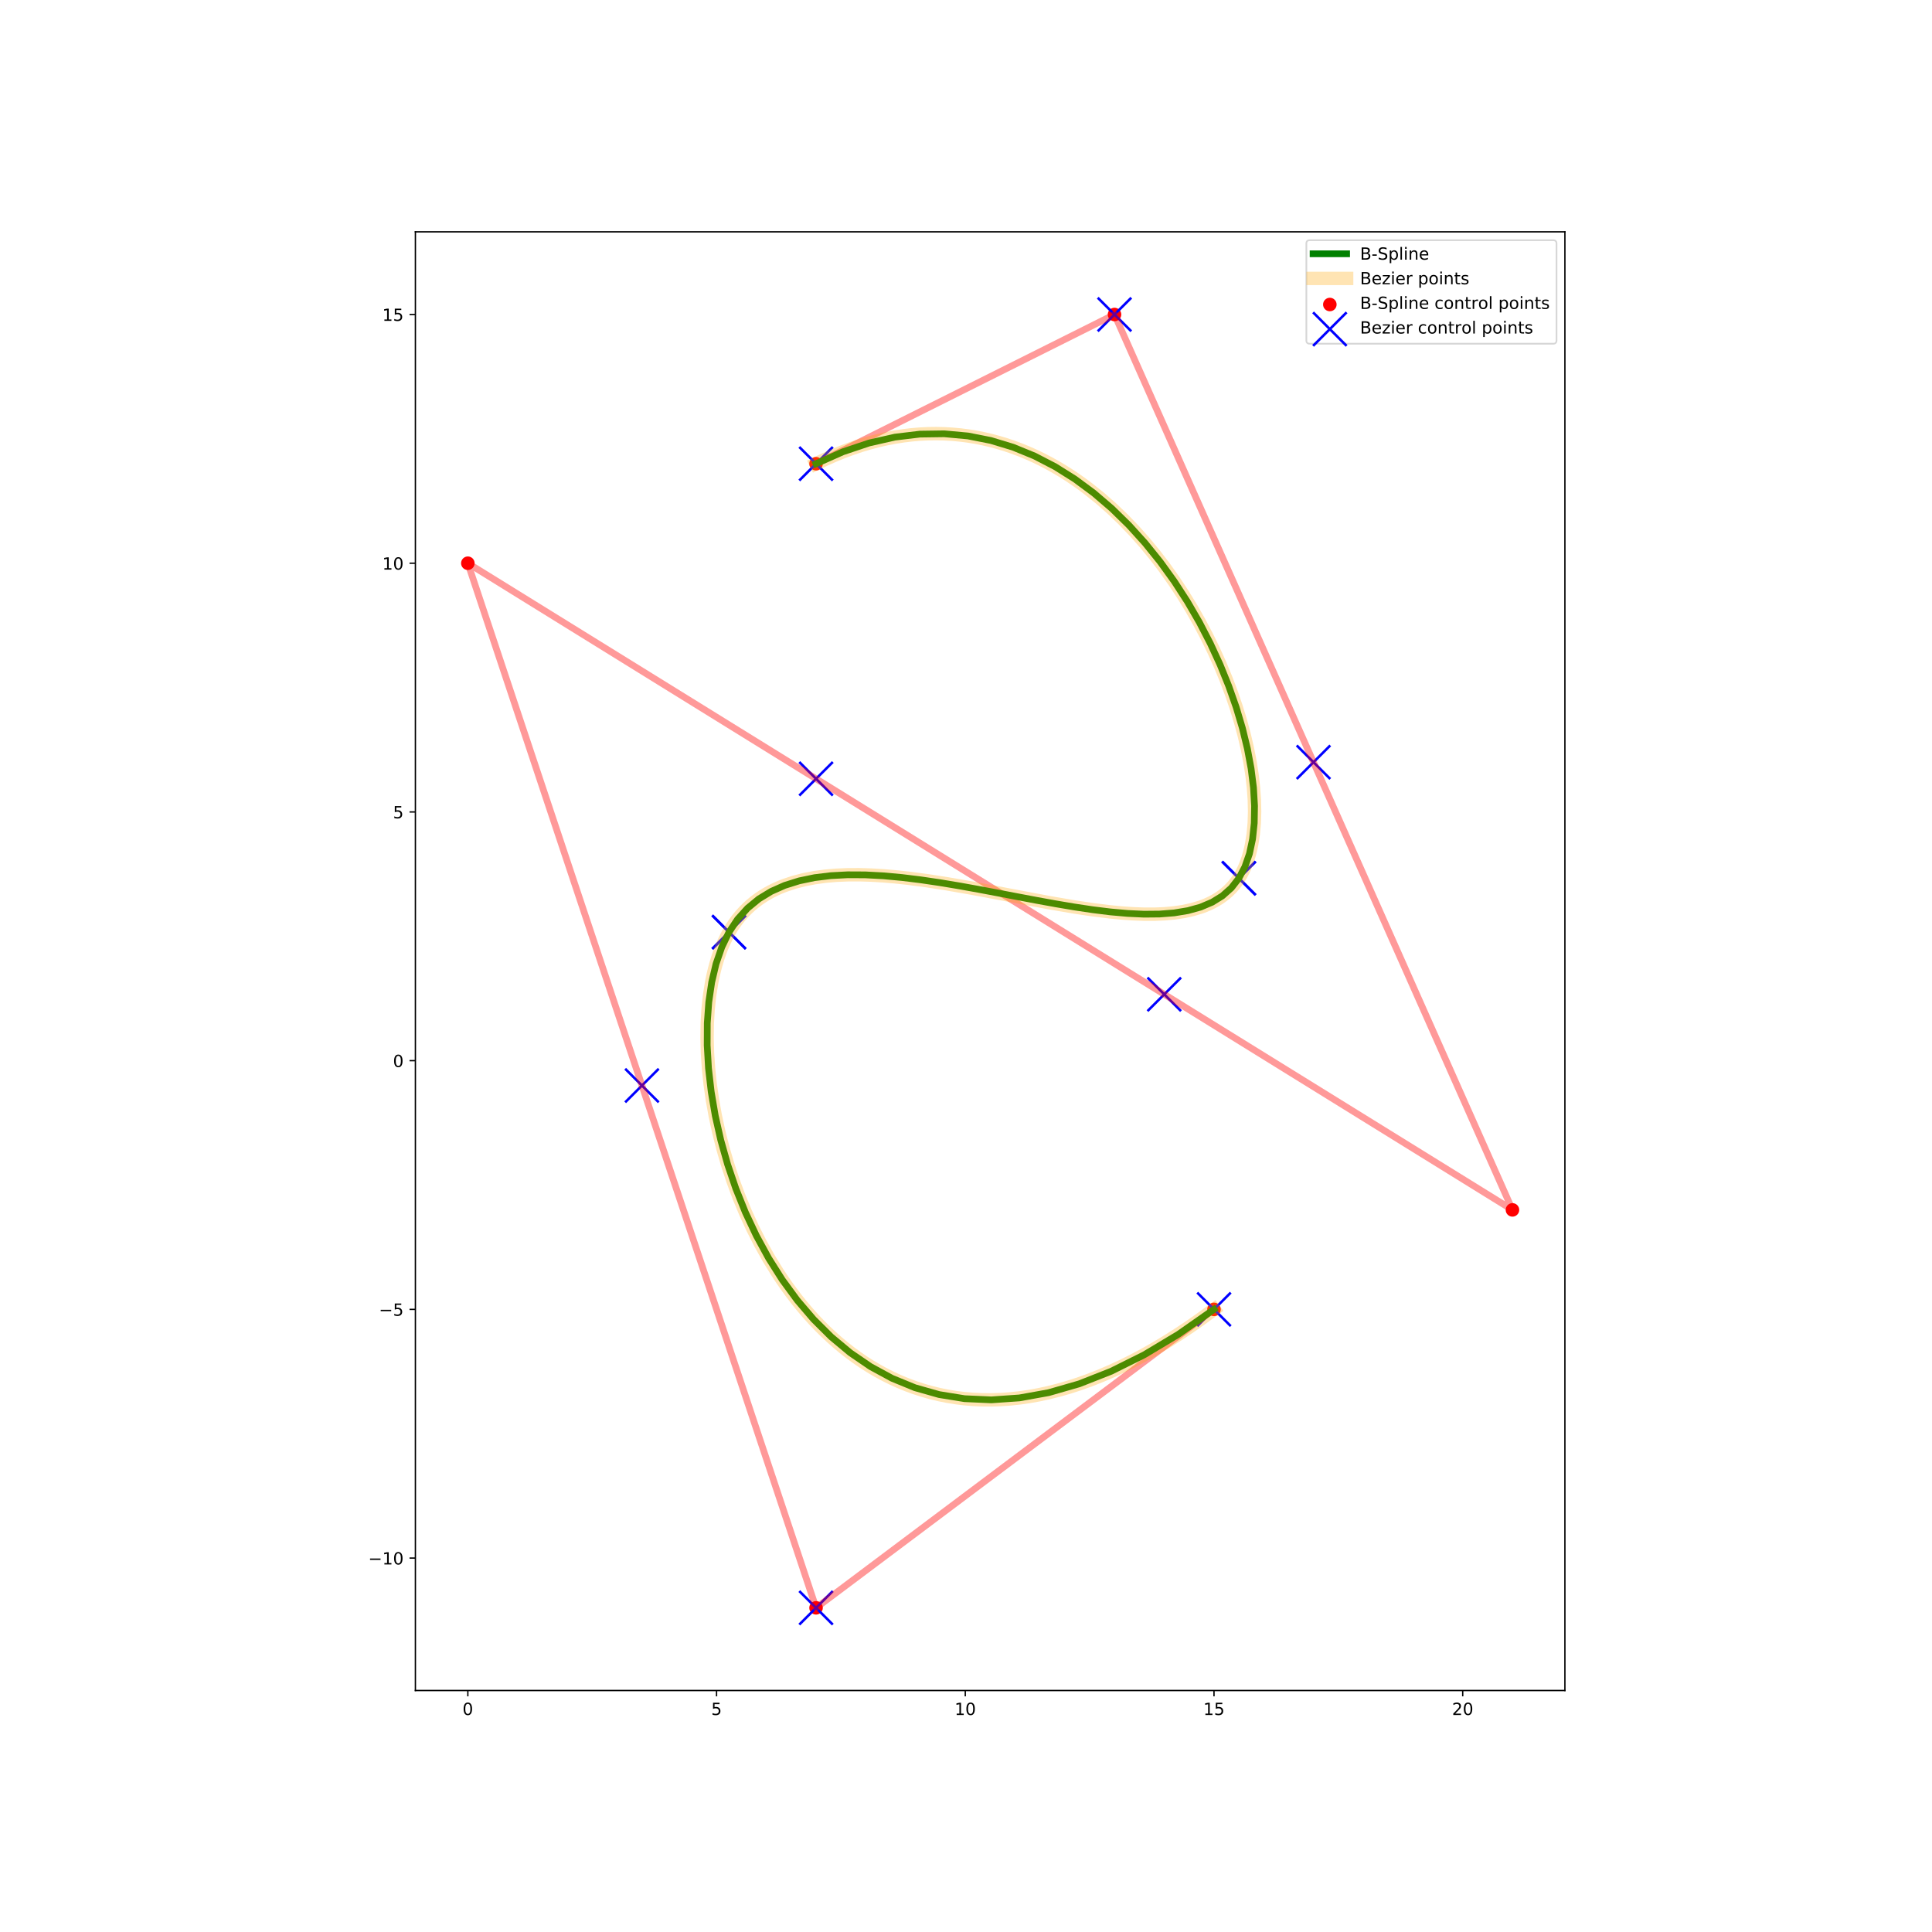 <?xml version="1.0" encoding="utf-8" standalone="no"?>
<!DOCTYPE svg PUBLIC "-//W3C//DTD SVG 1.1//EN"
  "http://www.w3.org/Graphics/SVG/1.1/DTD/svg11.dtd">
<!-- Created with matplotlib (https://matplotlib.org/) -->
<svg height="1152pt" version="1.1" viewBox="0 0 1152 1152" width="1152pt" xmlns="http://www.w3.org/2000/svg" xmlns:xlink="http://www.w3.org/1999/xlink">
 <defs>
  <style type="text/css">
*{stroke-linecap:butt;stroke-linejoin:round;}
  </style>
 </defs>
 <g id="figure_1">
  <g id="patch_1">
   <path d="M 0 1152 
L 1152 1152 
L 1152 0 
L 0 0 
z
" style="fill:#ffffff;"/>
  </g>
  <g id="axes_1">
   <g id="patch_2">
    <path d="M 247.69 1008 
L 933.11 1008 
L 933.11 138.24 
L 247.69 138.24 
z
" style="fill:#ffffff;"/>
   </g>
   <g id="PathCollection_1">
    <defs>
     <path d="M 0 3.536 
C 0.938 3.536 1.837 3.163 2.5 2.5 
C 3.163 1.837 3.536 0.938 3.536 0 
C 3.536 -0.938 3.163 -1.837 2.5 -2.5 
C 1.837 -3.163 0.938 -3.536 0 -3.536 
C -0.938 -3.536 -1.837 -3.163 -2.5 -2.5 
C -3.163 -1.837 -3.536 -0.938 -3.536 0 
C -3.536 0.938 -3.163 1.837 -2.5 2.5 
C -1.837 3.163 -0.938 3.536 0 3.536 
z
" id="m8e8e803278" style="stroke:#ff0000;"/>
    </defs>
    <g clip-path="url(#p63c5cce7c8)">
     <use style="fill:#ff0000;stroke:#ff0000;" x="723.873" xlink:href="#m8e8e803278" y="780.745"/>
     <use style="fill:#ff0000;stroke:#ff0000;" x="486.588" xlink:href="#m8e8e803278" y="958.709"/>
     <use style="fill:#ff0000;stroke:#ff0000;" x="278.963" xlink:href="#m8e8e803278" y="335.834"/>
     <use style="fill:#ff0000;stroke:#ff0000;" x="901.837" xlink:href="#m8e8e803278" y="721.424"/>
     <use style="fill:#ff0000;stroke:#ff0000;" x="664.552" xlink:href="#m8e8e803278" y="187.531"/>
     <use style="fill:#ff0000;stroke:#ff0000;" x="486.588" xlink:href="#m8e8e803278" y="276.513"/>
    </g>
   </g>
   <g id="PathCollection_2">
    <defs>
     <path d="M -10 10 
L 10 -10 
M -10 -10 
L 10 10 
" id="m55f3b72801" style="stroke:#0000ff;stroke-width:1.5;"/>
    </defs>
    <g clip-path="url(#p63c5cce7c8)">
     <use style="fill:#0000ff;stroke:#0000ff;stroke-width:1.5;" x="723.873" xlink:href="#m55f3b72801" y="780.745"/>
     <use style="fill:#0000ff;stroke:#0000ff;stroke-width:1.5;" x="486.588" xlink:href="#m55f3b72801" y="958.709"/>
     <use style="fill:#0000ff;stroke:#0000ff;stroke-width:1.5;" x="382.775" xlink:href="#m55f3b72801" y="647.272"/>
     <use style="fill:#0000ff;stroke:#0000ff;stroke-width:1.5;" x="434.681" xlink:href="#m55f3b72801" y="555.818"/>
     <use style="fill:#0000ff;stroke:#0000ff;stroke-width:1.5;" x="434.681" xlink:href="#m55f3b72801" y="555.818"/>
     <use style="fill:#0000ff;stroke:#0000ff;stroke-width:1.5;" x="486.588" xlink:href="#m55f3b72801" y="464.364"/>
     <use style="fill:#0000ff;stroke:#0000ff;stroke-width:1.5;" x="694.212" xlink:href="#m55f3b72801" y="592.894"/>
     <use style="fill:#0000ff;stroke:#0000ff;stroke-width:1.5;" x="738.704" xlink:href="#m55f3b72801" y="523.685"/>
     <use style="fill:#0000ff;stroke:#0000ff;stroke-width:1.5;" x="738.704" xlink:href="#m55f3b72801" y="523.685"/>
     <use style="fill:#0000ff;stroke:#0000ff;stroke-width:1.5;" x="783.195" xlink:href="#m55f3b72801" y="454.477"/>
     <use style="fill:#0000ff;stroke:#0000ff;stroke-width:1.5;" x="664.552" xlink:href="#m55f3b72801" y="187.531"/>
     <use style="fill:#0000ff;stroke:#0000ff;stroke-width:1.5;" x="486.588" xlink:href="#m55f3b72801" y="276.513"/>
    </g>
   </g>
   <g id="matplotlib.axis_1">
    <g id="xtick_1">
     <g id="line2d_1">
      <defs>
       <path d="M 0 0 
L 0 3.5 
" id="m6426d89eca" style="stroke:#000000;stroke-width:0.8;"/>
      </defs>
      <g>
       <use style="stroke:#000000;stroke-width:0.8;" x="278.963" xlink:href="#m6426d89eca" y="1008"/>
      </g>
     </g>
     <g id="text_1">
      <!-- 0 -->
      <defs>
       <path d="M 31.781 66.406 
Q 24.172 66.406 20.328 58.906 
Q 16.5 51.422 16.5 36.375 
Q 16.5 21.391 20.328 13.891 
Q 24.172 6.391 31.781 6.391 
Q 39.453 6.391 43.281 13.891 
Q 47.125 21.391 47.125 36.375 
Q 47.125 51.422 43.281 58.906 
Q 39.453 66.406 31.781 66.406 
z
M 31.781 74.219 
Q 44.047 74.219 50.516 64.516 
Q 56.984 54.828 56.984 36.375 
Q 56.984 17.969 50.516 8.266 
Q 44.047 -1.422 31.781 -1.422 
Q 19.531 -1.422 13.062 8.266 
Q 6.594 17.969 6.594 36.375 
Q 6.594 54.828 13.062 64.516 
Q 19.531 74.219 31.781 74.219 
z
" id="DejaVuSans-48"/>
      </defs>
      <g transform="translate(275.781 1022.598)scale(0.1 -0.1)">
       <use xlink:href="#DejaVuSans-48"/>
      </g>
     </g>
    </g>
    <g id="xtick_2">
     <g id="line2d_2">
      <g>
       <use style="stroke:#000000;stroke-width:0.8;" x="427.266" xlink:href="#m6426d89eca" y="1008"/>
      </g>
     </g>
     <g id="text_2">
      <!-- 5 -->
      <defs>
       <path d="M 10.797 72.906 
L 49.516 72.906 
L 49.516 64.594 
L 19.828 64.594 
L 19.828 46.734 
Q 21.969 47.469 24.109 47.828 
Q 26.266 48.188 28.422 48.188 
Q 40.625 48.188 47.75 41.5 
Q 54.891 34.812 54.891 23.391 
Q 54.891 11.625 47.562 5.094 
Q 40.234 -1.422 26.906 -1.422 
Q 22.312 -1.422 17.547 -0.641 
Q 12.797 0.141 7.719 1.703 
L 7.719 11.625 
Q 12.109 9.234 16.797 8.062 
Q 21.484 6.891 26.703 6.891 
Q 35.156 6.891 40.078 11.328 
Q 45.016 15.766 45.016 23.391 
Q 45.016 31 40.078 35.438 
Q 35.156 39.891 26.703 39.891 
Q 22.75 39.891 18.812 39.016 
Q 14.891 38.141 10.797 36.281 
z
" id="DejaVuSans-53"/>
      </defs>
      <g transform="translate(424.085 1022.598)scale(0.1 -0.1)">
       <use xlink:href="#DejaVuSans-53"/>
      </g>
     </g>
    </g>
    <g id="xtick_3">
     <g id="line2d_3">
      <g>
       <use style="stroke:#000000;stroke-width:0.8;" x="575.57" xlink:href="#m6426d89eca" y="1008"/>
      </g>
     </g>
     <g id="text_3">
      <!-- 10 -->
      <defs>
       <path d="M 12.406 8.297 
L 28.516 8.297 
L 28.516 63.922 
L 10.984 60.406 
L 10.984 69.391 
L 28.422 72.906 
L 38.281 72.906 
L 38.281 8.297 
L 54.391 8.297 
L 54.391 0 
L 12.406 0 
z
" id="DejaVuSans-49"/>
      </defs>
      <g transform="translate(569.207 1022.598)scale(0.1 -0.1)">
       <use xlink:href="#DejaVuSans-49"/>
       <use x="63.623" xlink:href="#DejaVuSans-48"/>
      </g>
     </g>
    </g>
    <g id="xtick_4">
     <g id="line2d_4">
      <g>
       <use style="stroke:#000000;stroke-width:0.8;" x="723.873" xlink:href="#m6426d89eca" y="1008"/>
      </g>
     </g>
     <g id="text_4">
      <!-- 15 -->
      <g transform="translate(717.511 1022.598)scale(0.1 -0.1)">
       <use xlink:href="#DejaVuSans-49"/>
       <use x="63.623" xlink:href="#DejaVuSans-53"/>
      </g>
     </g>
    </g>
    <g id="xtick_5">
     <g id="line2d_5">
      <g>
       <use style="stroke:#000000;stroke-width:0.8;" x="872.177" xlink:href="#m6426d89eca" y="1008"/>
      </g>
     </g>
     <g id="text_5">
      <!-- 20 -->
      <defs>
       <path d="M 19.188 8.297 
L 53.609 8.297 
L 53.609 0 
L 7.328 0 
L 7.328 8.297 
Q 12.938 14.109 22.625 23.891 
Q 32.328 33.688 34.812 36.531 
Q 39.547 41.844 41.422 45.531 
Q 43.312 49.219 43.312 52.781 
Q 43.312 58.594 39.234 62.25 
Q 35.156 65.922 28.609 65.922 
Q 23.969 65.922 18.812 64.312 
Q 13.672 62.703 7.812 59.422 
L 7.812 69.391 
Q 13.766 71.781 18.938 73 
Q 24.125 74.219 28.422 74.219 
Q 39.75 74.219 46.484 68.547 
Q 53.219 62.891 53.219 53.422 
Q 53.219 48.922 51.531 44.891 
Q 49.859 40.875 45.406 35.406 
Q 44.188 33.984 37.641 27.219 
Q 31.109 20.453 19.188 8.297 
z
" id="DejaVuSans-50"/>
      </defs>
      <g transform="translate(865.814 1022.598)scale(0.1 -0.1)">
       <use xlink:href="#DejaVuSans-50"/>
       <use x="63.623" xlink:href="#DejaVuSans-48"/>
      </g>
     </g>
    </g>
   </g>
   <g id="matplotlib.axis_2">
    <g id="ytick_1">
     <g id="line2d_6">
      <defs>
       <path d="M 0 0 
L -3.5 0 
" id="m22a7aefbee" style="stroke:#000000;stroke-width:0.8;"/>
      </defs>
      <g>
       <use style="stroke:#000000;stroke-width:0.8;" x="247.69" xlink:href="#m22a7aefbee" y="929.048"/>
      </g>
     </g>
     <g id="text_6">
      <!-- −10 -->
      <defs>
       <path d="M 10.594 35.5 
L 73.188 35.5 
L 73.188 27.203 
L 10.594 27.203 
z
" id="DejaVuSans-8722"/>
      </defs>
      <g transform="translate(219.585 932.848)scale(0.1 -0.1)">
       <use xlink:href="#DejaVuSans-8722"/>
       <use x="83.789" xlink:href="#DejaVuSans-49"/>
       <use x="147.412" xlink:href="#DejaVuSans-48"/>
      </g>
     </g>
    </g>
    <g id="ytick_2">
     <g id="line2d_7">
      <g>
       <use style="stroke:#000000;stroke-width:0.8;" x="247.69" xlink:href="#m22a7aefbee" y="780.745"/>
      </g>
     </g>
     <g id="text_7">
      <!-- −5 -->
      <g transform="translate(225.947 784.544)scale(0.1 -0.1)">
       <use xlink:href="#DejaVuSans-8722"/>
       <use x="83.789" xlink:href="#DejaVuSans-53"/>
      </g>
     </g>
    </g>
    <g id="ytick_3">
     <g id="line2d_8">
      <g>
       <use style="stroke:#000000;stroke-width:0.8;" x="247.69" xlink:href="#m22a7aefbee" y="632.441"/>
      </g>
     </g>
     <g id="text_8">
      <!-- 0 -->
      <g transform="translate(234.327 636.241)scale(0.1 -0.1)">
       <use xlink:href="#DejaVuSans-48"/>
      </g>
     </g>
    </g>
    <g id="ytick_4">
     <g id="line2d_9">
      <g>
       <use style="stroke:#000000;stroke-width:0.8;" x="247.69" xlink:href="#m22a7aefbee" y="484.138"/>
      </g>
     </g>
     <g id="text_9">
      <!-- 5 -->
      <g transform="translate(234.327 487.937)scale(0.1 -0.1)">
       <use xlink:href="#DejaVuSans-53"/>
      </g>
     </g>
    </g>
    <g id="ytick_5">
     <g id="line2d_10">
      <g>
       <use style="stroke:#000000;stroke-width:0.8;" x="247.69" xlink:href="#m22a7aefbee" y="335.834"/>
      </g>
     </g>
     <g id="text_10">
      <!-- 10 -->
      <g transform="translate(227.965 339.634)scale(0.1 -0.1)">
       <use xlink:href="#DejaVuSans-49"/>
       <use x="63.623" xlink:href="#DejaVuSans-48"/>
      </g>
     </g>
    </g>
    <g id="ytick_6">
     <g id="line2d_11">
      <g>
       <use style="stroke:#000000;stroke-width:0.8;" x="247.69" xlink:href="#m22a7aefbee" y="187.531"/>
      </g>
     </g>
     <g id="text_11">
      <!-- 15 -->
      <g transform="translate(227.965 191.33)scale(0.1 -0.1)">
       <use xlink:href="#DejaVuSans-49"/>
       <use x="63.623" xlink:href="#DejaVuSans-53"/>
      </g>
     </g>
    </g>
   </g>
   <g id="line2d_12">
    <path clip-path="url(#p63c5cce7c8)" d="M 723.873 780.745 
L 486.588 958.709 
L 278.963 335.834 
L 901.837 721.424 
L 664.552 187.531 
L 486.588 276.513 
" style="fill:none;stroke:#ff0000;stroke-linecap:square;stroke-opacity:0.4;stroke-width:4;"/>
   </g>
   <g id="line2d_13">
    <path clip-path="url(#p63c5cce7c8)" d="M 723.873 780.745 
L 702.67 795.595 
L 682.206 807.867 
L 662.485 817.68 
L 643.51 825.151 
L 625.286 830.4 
L 607.815 833.544 
L 591.103 834.703 
L 575.151 833.995 
L 559.965 831.537 
L 545.547 827.449 
L 531.902 821.849 
L 519.034 814.855 
L 506.945 806.586 
L 495.64 797.161 
L 485.122 786.697 
L 475.396 775.313 
L 466.464 763.128 
L 458.331 750.26 
L 451 736.827 
L 444.475 722.948 
L 438.759 708.742 
L 433.857 694.326 
L 429.773 679.82 
L 426.508 665.341 
L 424.069 651.008 
L 422.458 636.94 
L 421.678 623.255 
L 421.735 610.071 
L 422.63 597.507 
L 424.369 585.681 
L 426.955 574.712 
L 430.391 564.718 
L 434.681 555.818 
L 439.82 548.098 
L 445.764 541.521 
L 452.459 536.016 
L 459.852 531.514 
L 467.89 527.945 
L 476.52 525.24 
L 485.689 523.328 
L 495.343 522.14 
L 505.429 521.606 
L 515.894 521.656 
L 526.684 522.221 
L 537.747 523.231 
L 549.029 524.615 
L 560.477 526.306 
L 572.038 528.232 
L 583.657 530.323 
L 595.284 532.511 
L 606.863 534.726 
L 618.341 536.897 
L 629.667 538.955 
L 640.785 540.83 
L 651.644 542.452 
L 662.189 543.753 
L 672.368 544.661 
L 682.127 545.107 
L 691.413 545.022 
L 700.174 544.336 
L 708.354 542.978 
L 715.902 540.88 
L 722.765 537.972 
L 728.888 534.183 
L 734.218 529.444 
L 738.704 523.685 
L 742.302 516.864 
L 745.018 509.046 
L 746.871 500.324 
L 747.877 490.789 
L 748.053 480.535 
L 747.417 469.653 
L 745.986 458.236 
L 743.778 446.377 
L 740.809 434.169 
L 737.098 421.702 
L 732.662 409.071 
L 727.517 396.367 
L 721.681 383.682 
L 715.172 371.11 
L 708.007 358.743 
L 700.202 346.673 
L 691.777 334.992 
L 682.747 323.793 
L 673.13 313.169 
L 662.944 303.212 
L 652.206 294.014 
L 640.933 285.667 
L 629.142 278.265 
L 616.852 271.9 
L 604.078 266.664 
L 590.839 262.649 
L 577.152 259.948 
L 563.034 258.654 
L 548.502 258.858 
L 533.574 260.654 
L 518.268 264.133 
L 502.6 269.389 
L 486.588 276.513 
" style="fill:none;stroke:#008000;stroke-linecap:square;stroke-width:4;"/>
   </g>
   <g id="line2d_14">
    <path clip-path="url(#p63c5cce7c8)" d="M 723.873 780.745 
L 716.724 785.989 
L 709.656 790.937 
L 702.67 795.595 
L 695.766 799.966 
L 688.945 804.056 
L 682.206 807.867 
L 675.55 811.405 
L 668.976 814.675 
L 662.485 817.68 
L 656.077 820.424 
L 649.752 822.913 
L 643.51 825.151 
L 637.352 827.142 
L 631.277 828.89 
L 625.286 830.4 
L 619.378 831.676 
L 613.555 832.723 
L 607.815 833.544 
L 602.16 834.145 
L 596.589 834.53 
L 591.103 834.703 
L 585.701 834.669 
L 580.383 834.431 
L 575.151 833.995 
L 570.004 833.364 
L 564.942 832.543 
L 559.965 831.537 
L 555.073 830.35 
L 550.268 828.985 
L 545.547 827.449 
L 540.913 825.744 
L 536.365 823.876 
L 531.902 821.849 
L 527.526 819.667 
L 523.237 817.334 
L 519.034 814.855 
L 514.917 812.235 
L 510.888 809.477 
L 506.945 806.586 
L 503.089 803.567 
L 499.321 800.424 
L 495.64 797.161 
L 492.046 793.782 
L 488.54 790.293 
L 485.122 786.697 
L 481.792 782.999 
L 478.55 779.202 
L 475.396 775.313 
L 472.33 771.334 
L 469.353 767.271 
L 466.464 763.128 
L 463.664 758.909 
L 458.331 750.26 
L 453.354 741.36 
L 448.735 732.244 
L 444.475 722.948 
L 440.574 713.506 
L 437.035 703.954 
L 433.857 694.326 
L 431.043 684.658 
L 428.593 674.984 
L 426.508 665.341 
L 424.79 655.762 
L 423.44 646.283 
L 422.458 636.94 
L 421.845 627.767 
L 421.604 618.798 
L 421.735 610.071 
L 422.238 601.619 
L 423.116 593.477 
L 424.369 585.681 
L 425.137 581.924 
L 425.999 578.266 
L 426.955 574.712 
L 428.005 571.267 
L 429.151 567.934 
L 430.391 564.718 
L 431.726 561.624 
L 433.156 558.656 
L 434.681 555.818 
L 434.681 555.818 
L 436.302 553.113 
L 438.015 550.541 
L 439.82 548.098 
L 441.715 545.782 
L 443.696 543.591 
L 445.764 541.521 
L 447.915 539.57 
L 450.147 537.736 
L 452.459 536.016 
L 454.848 534.408 
L 457.313 532.908 
L 459.852 531.514 
L 462.462 530.224 
L 465.143 529.036 
L 467.89 527.945 
L 473.581 526.05 
L 479.519 524.518 
L 485.689 523.328 
L 492.074 522.46 
L 498.66 521.892 
L 505.429 521.606 
L 512.367 521.578 
L 519.457 521.79 
L 526.684 522.221 
L 534.033 522.849 
L 541.486 523.654 
L 552.829 525.148 
L 564.321 526.925 
L 579.781 529.612 
L 599.151 533.25 
L 625.912 538.285 
L 640.785 540.83 
L 651.644 542.452 
L 662.189 543.753 
L 669.019 544.406 
L 675.67 544.864 
L 682.127 545.107 
L 688.374 545.114 
L 694.395 544.864 
L 700.174 544.336 
L 705.695 543.51 
L 710.943 542.365 
L 715.902 540.88 
L 718.269 540.004 
L 720.557 539.036 
L 722.765 537.972 
L 724.89 536.81 
L 726.932 535.548 
L 728.888 534.183 
L 730.755 532.712 
L 732.533 531.134 
L 734.218 529.444 
L 735.81 527.641 
L 737.306 525.723 
L 738.704 523.685 
L 738.704 523.685 
L 740.002 521.528 
L 741.201 519.254 
L 742.302 516.864 
L 743.304 514.365 
L 744.21 511.758 
L 745.018 509.046 
L 745.731 506.235 
L 746.348 503.326 
L 747.299 497.231 
L 747.877 490.789 
L 748.085 484.027 
L 747.93 476.973 
L 747.417 469.653 
L 746.55 462.096 
L 745.335 454.328 
L 743.778 446.377 
L 741.882 438.271 
L 739.654 430.037 
L 737.098 421.702 
L 734.22 413.294 
L 731.024 404.839 
L 727.517 396.367 
L 723.702 387.902 
L 719.585 379.475 
L 715.172 371.11 
L 710.467 362.837 
L 705.475 354.682 
L 700.202 346.673 
L 694.653 338.837 
L 688.833 331.201 
L 682.747 323.793 
L 676.4 316.641 
L 669.798 309.771 
L 662.944 303.212 
L 655.846 296.99 
L 648.507 291.132 
L 644.749 288.349 
L 640.933 285.667 
L 637.06 283.091 
L 633.129 280.622 
L 629.142 278.265 
L 625.1 276.024 
L 621.003 273.901 
L 616.852 271.9 
L 612.647 270.025 
L 608.389 268.278 
L 604.078 266.664 
L 599.716 265.185 
L 595.303 263.846 
L 590.839 262.649 
L 586.326 261.598 
L 581.763 260.697 
L 577.152 259.948 
L 572.493 259.356 
L 567.787 258.923 
L 563.034 258.654 
L 558.235 258.551 
L 553.391 258.618 
L 548.502 258.858 
L 543.569 259.275 
L 538.593 259.873 
L 533.574 260.654 
L 528.513 261.622 
L 523.411 262.781 
L 518.268 264.133 
L 513.084 265.683 
L 507.862 267.434 
L 502.6 269.389 
L 497.3 271.551 
L 491.962 273.925 
L 486.588 276.513 
L 486.588 276.513 
" style="fill:none;stroke:#ffa500;stroke-linecap:square;stroke-opacity:0.3;stroke-width:8;"/>
   </g>
   <g id="patch_3">
    <path d="M 247.69 1008 
L 247.69 138.24 
" style="fill:none;stroke:#000000;stroke-linecap:square;stroke-linejoin:miter;stroke-width:0.8;"/>
   </g>
   <g id="patch_4">
    <path d="M 933.11 1008 
L 933.11 138.24 
" style="fill:none;stroke:#000000;stroke-linecap:square;stroke-linejoin:miter;stroke-width:0.8;"/>
   </g>
   <g id="patch_5">
    <path d="M 247.69 1008 
L 933.11 1008 
" style="fill:none;stroke:#000000;stroke-linecap:square;stroke-linejoin:miter;stroke-width:0.8;"/>
   </g>
   <g id="patch_6">
    <path d="M 247.69 138.24 
L 933.11 138.24 
" style="fill:none;stroke:#000000;stroke-linecap:square;stroke-linejoin:miter;stroke-width:0.8;"/>
   </g>
   <g id="legend_1">
    <g id="patch_7">
     <path d="M 780.949 204.952 
L 926.11 204.952 
Q 928.11 204.952 928.11 202.952 
L 928.11 145.24 
Q 928.11 143.24 926.11 143.24 
L 780.949 143.24 
Q 778.949 143.24 778.949 145.24 
L 778.949 202.952 
Q 778.949 204.952 780.949 204.952 
z
" style="fill:#ffffff;opacity:0.8;stroke:#cccccc;stroke-linejoin:miter;"/>
    </g>
    <g id="line2d_15">
     <path d="M 782.949 151.338 
L 802.949 151.338 
" style="fill:none;stroke:#008000;stroke-linecap:square;stroke-width:4;"/>
    </g>
    <g id="line2d_16"/>
    <g id="text_12">
     <!-- B-Spline -->
     <defs>
      <path d="M 19.672 34.812 
L 19.672 8.109 
L 35.5 8.109 
Q 43.453 8.109 47.281 11.406 
Q 51.125 14.703 51.125 21.484 
Q 51.125 28.328 47.281 31.562 
Q 43.453 34.812 35.5 34.812 
z
M 19.672 64.797 
L 19.672 42.828 
L 34.281 42.828 
Q 41.5 42.828 45.031 45.531 
Q 48.578 48.25 48.578 53.812 
Q 48.578 59.328 45.031 62.062 
Q 41.5 64.797 34.281 64.797 
z
M 9.812 72.906 
L 35.016 72.906 
Q 46.297 72.906 52.391 68.219 
Q 58.5 63.531 58.5 54.891 
Q 58.5 48.188 55.375 44.234 
Q 52.25 40.281 46.188 39.312 
Q 53.469 37.75 57.5 32.781 
Q 61.531 27.828 61.531 20.406 
Q 61.531 10.641 54.891 5.312 
Q 48.25 0 35.984 0 
L 9.812 0 
z
" id="DejaVuSans-66"/>
      <path d="M 4.891 31.391 
L 31.203 31.391 
L 31.203 23.391 
L 4.891 23.391 
z
" id="DejaVuSans-45"/>
      <path d="M 53.516 70.516 
L 53.516 60.891 
Q 47.906 63.578 42.922 64.891 
Q 37.938 66.219 33.297 66.219 
Q 25.25 66.219 20.875 63.094 
Q 16.5 59.969 16.5 54.203 
Q 16.5 49.359 19.406 46.891 
Q 22.312 44.438 30.422 42.922 
L 36.375 41.703 
Q 47.406 39.594 52.656 34.297 
Q 57.906 29 57.906 20.125 
Q 57.906 9.516 50.797 4.047 
Q 43.703 -1.422 29.984 -1.422 
Q 24.812 -1.422 18.969 -0.25 
Q 13.141 0.922 6.891 3.219 
L 6.891 13.375 
Q 12.891 10.016 18.656 8.297 
Q 24.422 6.594 29.984 6.594 
Q 38.422 6.594 43.016 9.906 
Q 47.609 13.234 47.609 19.391 
Q 47.609 24.75 44.312 27.781 
Q 41.016 30.812 33.5 32.328 
L 27.484 33.5 
Q 16.453 35.688 11.516 40.375 
Q 6.594 45.062 6.594 53.422 
Q 6.594 63.094 13.406 68.656 
Q 20.219 74.219 32.172 74.219 
Q 37.312 74.219 42.625 73.281 
Q 47.953 72.359 53.516 70.516 
z
" id="DejaVuSans-83"/>
      <path d="M 18.109 8.203 
L 18.109 -20.797 
L 9.078 -20.797 
L 9.078 54.688 
L 18.109 54.688 
L 18.109 46.391 
Q 20.953 51.266 25.266 53.625 
Q 29.594 56 35.594 56 
Q 45.562 56 51.781 48.094 
Q 58.016 40.188 58.016 27.297 
Q 58.016 14.406 51.781 6.484 
Q 45.562 -1.422 35.594 -1.422 
Q 29.594 -1.422 25.266 0.953 
Q 20.953 3.328 18.109 8.203 
z
M 48.688 27.297 
Q 48.688 37.203 44.609 42.844 
Q 40.531 48.484 33.406 48.484 
Q 26.266 48.484 22.188 42.844 
Q 18.109 37.203 18.109 27.297 
Q 18.109 17.391 22.188 11.75 
Q 26.266 6.109 33.406 6.109 
Q 40.531 6.109 44.609 11.75 
Q 48.688 17.391 48.688 27.297 
z
" id="DejaVuSans-112"/>
      <path d="M 9.422 75.984 
L 18.406 75.984 
L 18.406 0 
L 9.422 0 
z
" id="DejaVuSans-108"/>
      <path d="M 9.422 54.688 
L 18.406 54.688 
L 18.406 0 
L 9.422 0 
z
M 9.422 75.984 
L 18.406 75.984 
L 18.406 64.594 
L 9.422 64.594 
z
" id="DejaVuSans-105"/>
      <path d="M 54.891 33.016 
L 54.891 0 
L 45.906 0 
L 45.906 32.719 
Q 45.906 40.484 42.875 44.328 
Q 39.844 48.188 33.797 48.188 
Q 26.516 48.188 22.312 43.547 
Q 18.109 38.922 18.109 30.906 
L 18.109 0 
L 9.078 0 
L 9.078 54.688 
L 18.109 54.688 
L 18.109 46.188 
Q 21.344 51.125 25.703 53.562 
Q 30.078 56 35.797 56 
Q 45.219 56 50.047 50.172 
Q 54.891 44.344 54.891 33.016 
z
" id="DejaVuSans-110"/>
      <path d="M 56.203 29.594 
L 56.203 25.203 
L 14.891 25.203 
Q 15.484 15.922 20.484 11.062 
Q 25.484 6.203 34.422 6.203 
Q 39.594 6.203 44.453 7.469 
Q 49.312 8.734 54.109 11.281 
L 54.109 2.781 
Q 49.266 0.734 44.188 -0.344 
Q 39.109 -1.422 33.891 -1.422 
Q 20.797 -1.422 13.156 6.188 
Q 5.516 13.812 5.516 26.812 
Q 5.516 40.234 12.766 48.109 
Q 20.016 56 32.328 56 
Q 43.359 56 49.781 48.891 
Q 56.203 41.797 56.203 29.594 
z
M 47.219 32.234 
Q 47.125 39.594 43.094 43.984 
Q 39.062 48.391 32.422 48.391 
Q 24.906 48.391 20.391 44.141 
Q 15.875 39.891 15.188 32.172 
z
" id="DejaVuSans-101"/>
     </defs>
     <g transform="translate(810.949 154.838)scale(0.1 -0.1)">
      <use xlink:href="#DejaVuSans-66"/>
      <use x="68.604" xlink:href="#DejaVuSans-45"/>
      <use x="104.688" xlink:href="#DejaVuSans-83"/>
      <use x="168.164" xlink:href="#DejaVuSans-112"/>
      <use x="231.641" xlink:href="#DejaVuSans-108"/>
      <use x="259.424" xlink:href="#DejaVuSans-105"/>
      <use x="287.207" xlink:href="#DejaVuSans-110"/>
      <use x="350.586" xlink:href="#DejaVuSans-101"/>
     </g>
    </g>
    <g id="line2d_17">
     <path d="M 782.949 166.017 
L 802.949 166.017 
" style="fill:none;stroke:#ffa500;stroke-linecap:square;stroke-opacity:0.3;stroke-width:8;"/>
    </g>
    <g id="line2d_18"/>
    <g id="text_13">
     <!-- Bezier points -->
     <defs>
      <path d="M 5.516 54.688 
L 48.188 54.688 
L 48.188 46.484 
L 14.406 7.172 
L 48.188 7.172 
L 48.188 0 
L 4.297 0 
L 4.297 8.203 
L 38.094 47.516 
L 5.516 47.516 
z
" id="DejaVuSans-122"/>
      <path d="M 41.109 46.297 
Q 39.594 47.172 37.812 47.578 
Q 36.031 48 33.891 48 
Q 26.266 48 22.188 43.047 
Q 18.109 38.094 18.109 28.812 
L 18.109 0 
L 9.078 0 
L 9.078 54.688 
L 18.109 54.688 
L 18.109 46.188 
Q 20.953 51.172 25.484 53.578 
Q 30.031 56 36.531 56 
Q 37.453 56 38.578 55.875 
Q 39.703 55.766 41.062 55.516 
z
" id="DejaVuSans-114"/>
      <path id="DejaVuSans-32"/>
      <path d="M 30.609 48.391 
Q 23.391 48.391 19.188 42.75 
Q 14.984 37.109 14.984 27.297 
Q 14.984 17.484 19.156 11.844 
Q 23.344 6.203 30.609 6.203 
Q 37.797 6.203 41.984 11.859 
Q 46.188 17.531 46.188 27.297 
Q 46.188 37.016 41.984 42.703 
Q 37.797 48.391 30.609 48.391 
z
M 30.609 56 
Q 42.328 56 49.016 48.375 
Q 55.719 40.766 55.719 27.297 
Q 55.719 13.875 49.016 6.219 
Q 42.328 -1.422 30.609 -1.422 
Q 18.844 -1.422 12.172 6.219 
Q 5.516 13.875 5.516 27.297 
Q 5.516 40.766 12.172 48.375 
Q 18.844 56 30.609 56 
z
" id="DejaVuSans-111"/>
      <path d="M 18.312 70.219 
L 18.312 54.688 
L 36.812 54.688 
L 36.812 47.703 
L 18.312 47.703 
L 18.312 18.016 
Q 18.312 11.328 20.141 9.422 
Q 21.969 7.516 27.594 7.516 
L 36.812 7.516 
L 36.812 0 
L 27.594 0 
Q 17.188 0 13.234 3.875 
Q 9.281 7.766 9.281 18.016 
L 9.281 47.703 
L 2.688 47.703 
L 2.688 54.688 
L 9.281 54.688 
L 9.281 70.219 
z
" id="DejaVuSans-116"/>
      <path d="M 44.281 53.078 
L 44.281 44.578 
Q 40.484 46.531 36.375 47.5 
Q 32.281 48.484 27.875 48.484 
Q 21.188 48.484 17.844 46.438 
Q 14.5 44.391 14.5 40.281 
Q 14.5 37.156 16.891 35.375 
Q 19.281 33.594 26.516 31.984 
L 29.594 31.297 
Q 39.156 29.25 43.188 25.516 
Q 47.219 21.781 47.219 15.094 
Q 47.219 7.469 41.188 3.016 
Q 35.156 -1.422 24.609 -1.422 
Q 20.219 -1.422 15.453 -0.562 
Q 10.688 0.297 5.422 2 
L 5.422 11.281 
Q 10.406 8.688 15.234 7.391 
Q 20.062 6.109 24.812 6.109 
Q 31.156 6.109 34.562 8.281 
Q 37.984 10.453 37.984 14.406 
Q 37.984 18.062 35.516 20.016 
Q 33.062 21.969 24.703 23.781 
L 21.578 24.516 
Q 13.234 26.266 9.516 29.906 
Q 5.812 33.547 5.812 39.891 
Q 5.812 47.609 11.281 51.797 
Q 16.75 56 26.812 56 
Q 31.781 56 36.172 55.266 
Q 40.578 54.547 44.281 53.078 
z
" id="DejaVuSans-115"/>
     </defs>
     <g transform="translate(810.949 169.517)scale(0.1 -0.1)">
      <use xlink:href="#DejaVuSans-66"/>
      <use x="68.604" xlink:href="#DejaVuSans-101"/>
      <use x="130.127" xlink:href="#DejaVuSans-122"/>
      <use x="182.617" xlink:href="#DejaVuSans-105"/>
      <use x="210.4" xlink:href="#DejaVuSans-101"/>
      <use x="271.924" xlink:href="#DejaVuSans-114"/>
      <use x="313.037" xlink:href="#DejaVuSans-32"/>
      <use x="344.824" xlink:href="#DejaVuSans-112"/>
      <use x="408.301" xlink:href="#DejaVuSans-111"/>
      <use x="469.482" xlink:href="#DejaVuSans-105"/>
      <use x="497.266" xlink:href="#DejaVuSans-110"/>
      <use x="560.645" xlink:href="#DejaVuSans-116"/>
      <use x="599.854" xlink:href="#DejaVuSans-115"/>
     </g>
    </g>
    <g id="PathCollection_3">
     <g>
      <use style="fill:#ff0000;stroke:#ff0000;" x="792.949" xlink:href="#m8e8e803278" y="181.57"/>
     </g>
    </g>
    <g id="text_14">
     <!-- B-Spline control points -->
     <defs>
      <path d="M 48.781 52.594 
L 48.781 44.188 
Q 44.969 46.297 41.141 47.344 
Q 37.312 48.391 33.406 48.391 
Q 24.656 48.391 19.812 42.844 
Q 14.984 37.312 14.984 27.297 
Q 14.984 17.281 19.812 11.734 
Q 24.656 6.203 33.406 6.203 
Q 37.312 6.203 41.141 7.25 
Q 44.969 8.297 48.781 10.406 
L 48.781 2.094 
Q 45.016 0.344 40.984 -0.531 
Q 36.969 -1.422 32.422 -1.422 
Q 20.062 -1.422 12.781 6.344 
Q 5.516 14.109 5.516 27.297 
Q 5.516 40.672 12.859 48.328 
Q 20.219 56 33.016 56 
Q 37.156 56 41.109 55.141 
Q 45.062 54.297 48.781 52.594 
z
" id="DejaVuSans-99"/>
     </defs>
     <g transform="translate(810.949 184.195)scale(0.1 -0.1)">
      <use xlink:href="#DejaVuSans-66"/>
      <use x="68.604" xlink:href="#DejaVuSans-45"/>
      <use x="104.688" xlink:href="#DejaVuSans-83"/>
      <use x="168.164" xlink:href="#DejaVuSans-112"/>
      <use x="231.641" xlink:href="#DejaVuSans-108"/>
      <use x="259.424" xlink:href="#DejaVuSans-105"/>
      <use x="287.207" xlink:href="#DejaVuSans-110"/>
      <use x="350.586" xlink:href="#DejaVuSans-101"/>
      <use x="412.109" xlink:href="#DejaVuSans-32"/>
      <use x="443.896" xlink:href="#DejaVuSans-99"/>
      <use x="498.877" xlink:href="#DejaVuSans-111"/>
      <use x="560.059" xlink:href="#DejaVuSans-110"/>
      <use x="623.438" xlink:href="#DejaVuSans-116"/>
      <use x="662.646" xlink:href="#DejaVuSans-114"/>
      <use x="703.729" xlink:href="#DejaVuSans-111"/>
      <use x="764.91" xlink:href="#DejaVuSans-108"/>
      <use x="792.693" xlink:href="#DejaVuSans-32"/>
      <use x="824.48" xlink:href="#DejaVuSans-112"/>
      <use x="887.957" xlink:href="#DejaVuSans-111"/>
      <use x="949.139" xlink:href="#DejaVuSans-105"/>
      <use x="976.922" xlink:href="#DejaVuSans-110"/>
      <use x="1040.301" xlink:href="#DejaVuSans-116"/>
      <use x="1079.51" xlink:href="#DejaVuSans-115"/>
     </g>
    </g>
    <g id="PathCollection_4">
     <g>
      <use style="fill:#0000ff;stroke:#0000ff;stroke-width:1.5;" x="792.949" xlink:href="#m55f3b72801" y="196.248"/>
     </g>
    </g>
    <g id="text_15">
     <!-- Bezier control points -->
     <g transform="translate(810.949 198.873)scale(0.1 -0.1)">
      <use xlink:href="#DejaVuSans-66"/>
      <use x="68.604" xlink:href="#DejaVuSans-101"/>
      <use x="130.127" xlink:href="#DejaVuSans-122"/>
      <use x="182.617" xlink:href="#DejaVuSans-105"/>
      <use x="210.4" xlink:href="#DejaVuSans-101"/>
      <use x="271.924" xlink:href="#DejaVuSans-114"/>
      <use x="313.037" xlink:href="#DejaVuSans-32"/>
      <use x="344.824" xlink:href="#DejaVuSans-99"/>
      <use x="399.805" xlink:href="#DejaVuSans-111"/>
      <use x="460.986" xlink:href="#DejaVuSans-110"/>
      <use x="524.365" xlink:href="#DejaVuSans-116"/>
      <use x="563.574" xlink:href="#DejaVuSans-114"/>
      <use x="604.656" xlink:href="#DejaVuSans-111"/>
      <use x="665.838" xlink:href="#DejaVuSans-108"/>
      <use x="693.621" xlink:href="#DejaVuSans-32"/>
      <use x="725.408" xlink:href="#DejaVuSans-112"/>
      <use x="788.885" xlink:href="#DejaVuSans-111"/>
      <use x="850.066" xlink:href="#DejaVuSans-105"/>
      <use x="877.85" xlink:href="#DejaVuSans-110"/>
      <use x="941.229" xlink:href="#DejaVuSans-116"/>
      <use x="980.438" xlink:href="#DejaVuSans-115"/>
     </g>
    </g>
   </g>
  </g>
 </g>
 <defs>
  <clipPath id="p63c5cce7c8">
   <rect height="869.76" width="685.421" x="247.69" y="138.24"/>
  </clipPath>
 </defs>
</svg>

